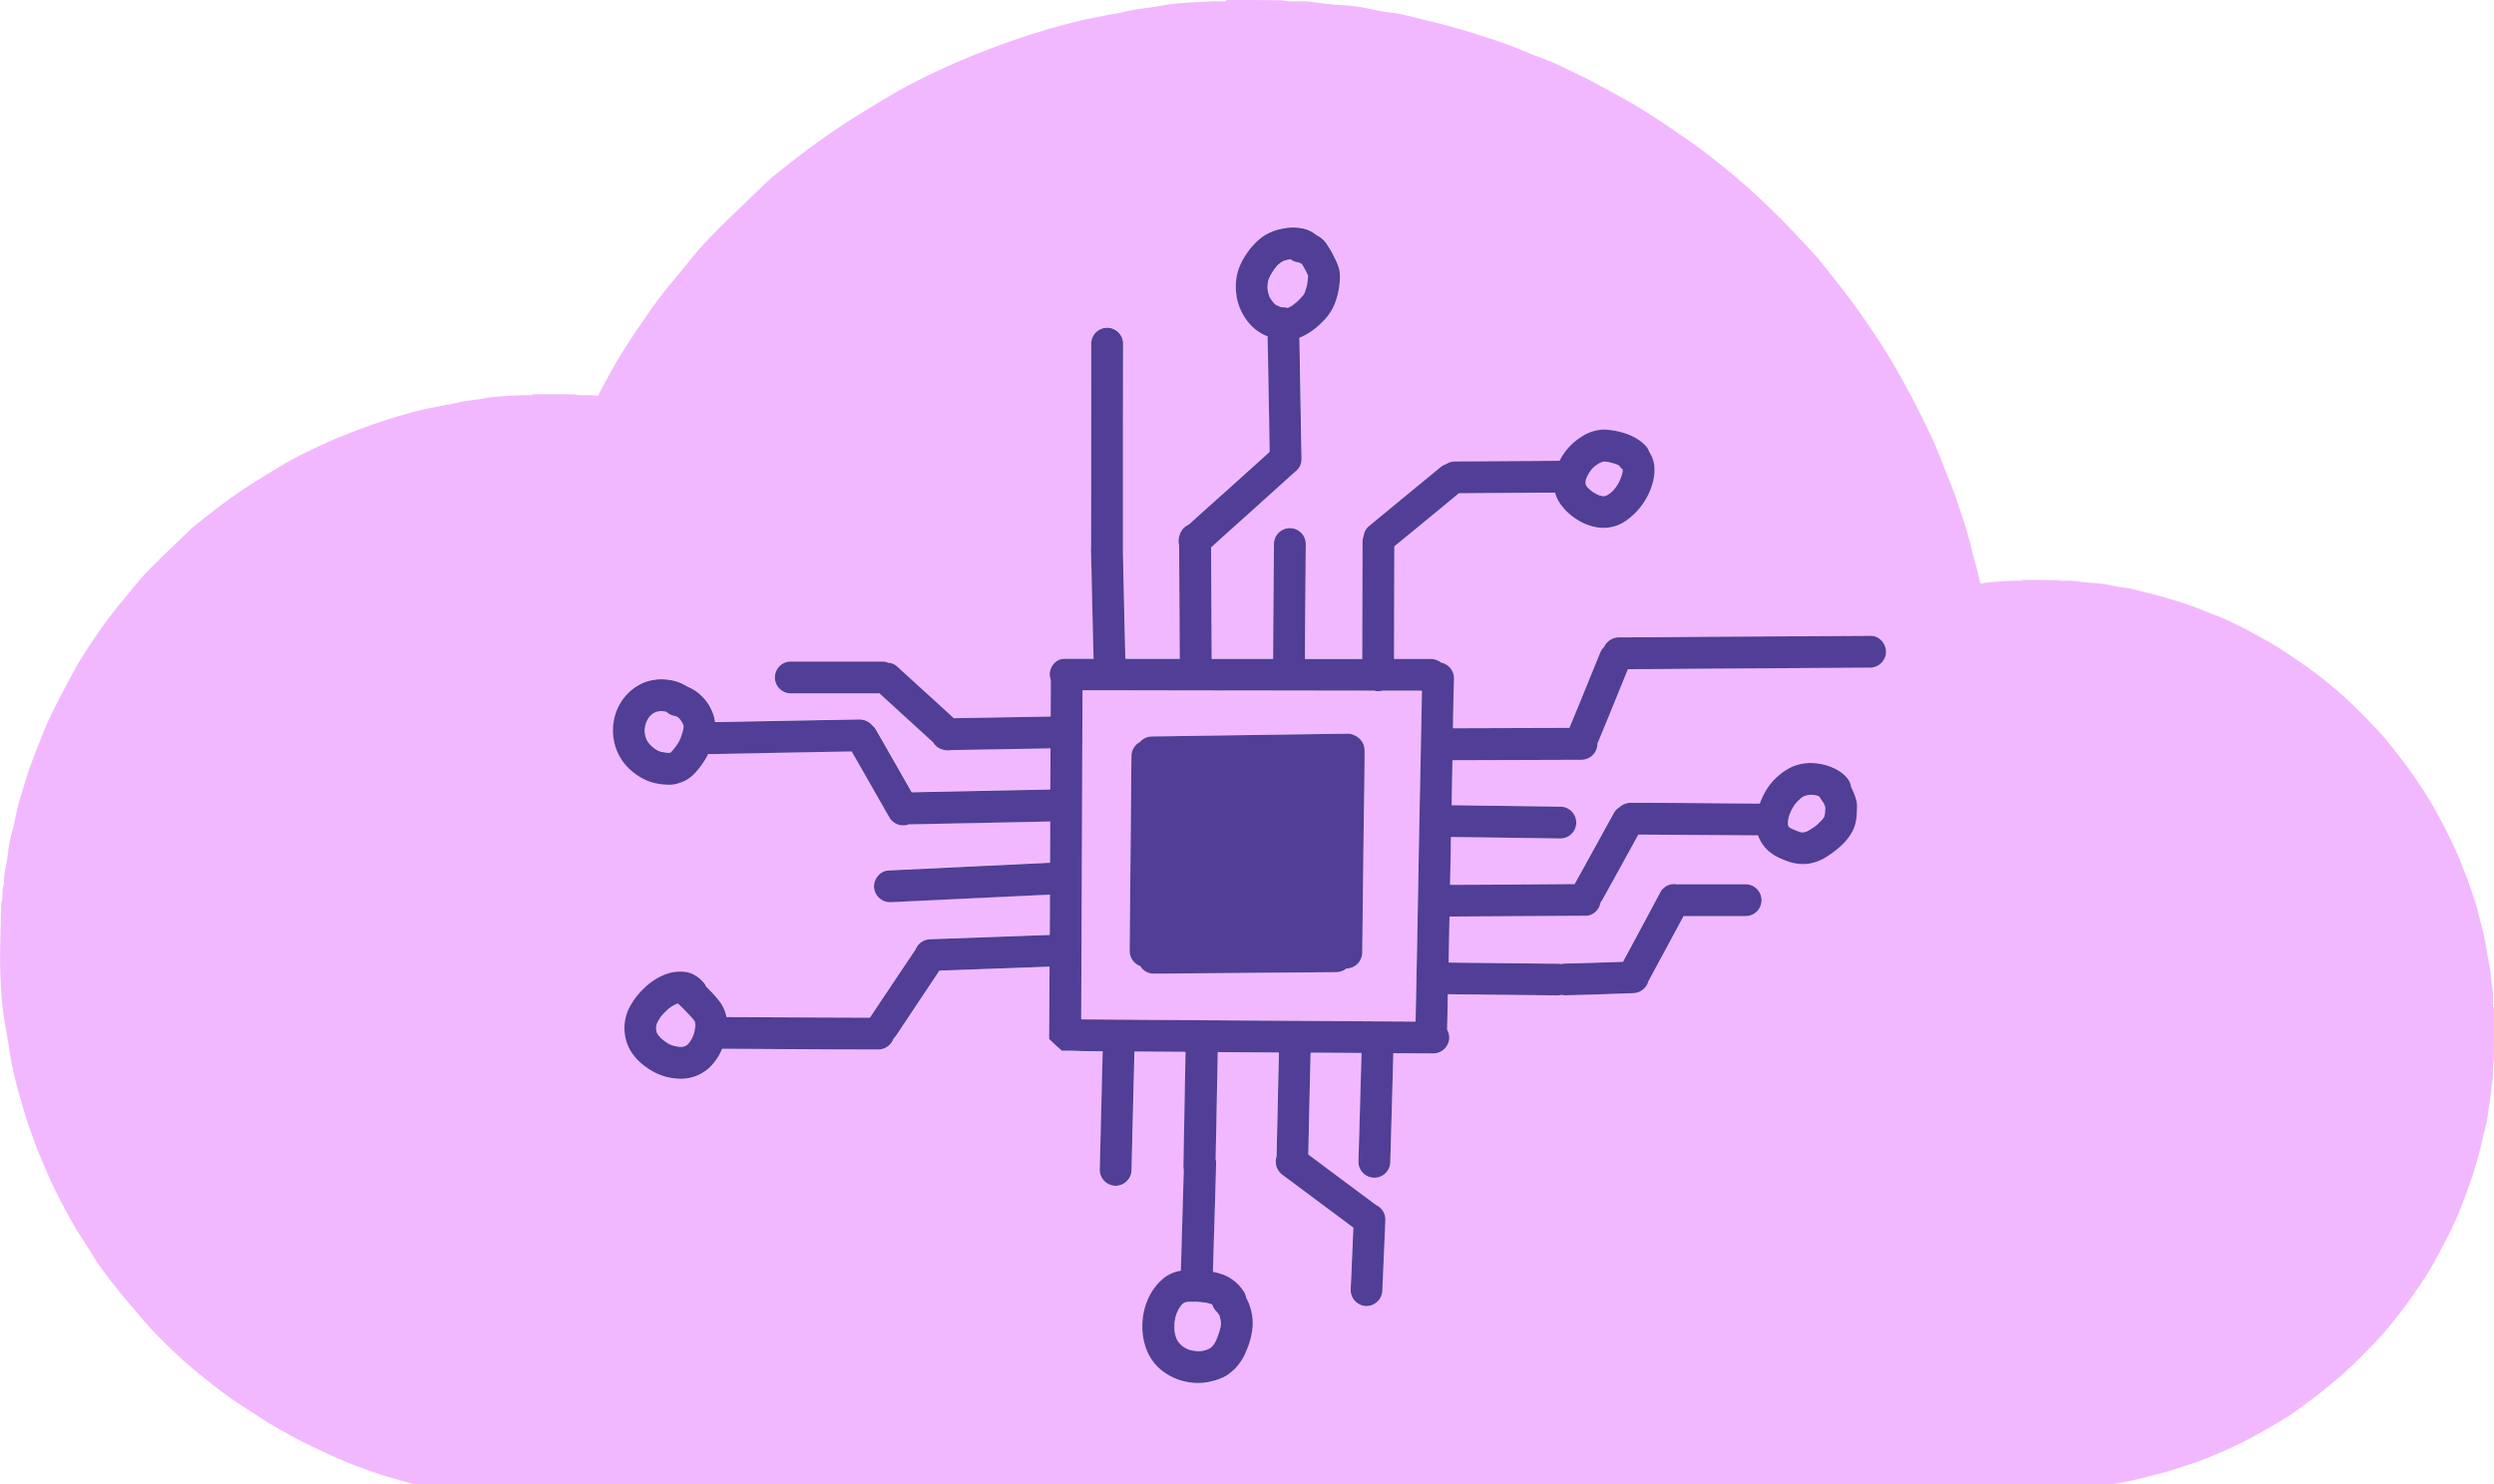 <svg xmlns="http://www.w3.org/2000/svg" viewBox="0 0 1175.41 699.68"><defs><style>.cls-1{fill:#f2b8ff;}.cls-2{fill:#513e96;}</style></defs><g id="Layer_2" data-name="Layer 2"><g id="Vector_layer" data-name="Vector layer"><path class="cls-1" d="M747.37,226.44c0-.13.06-.27.08-.4l.12-.34c0,.11-.08.2-.11.31l.09-.44-.12.52-.09.27a2.25,2.25,0,0,0,.08-.24C747.4,226.23,747.39,226.34,747.37,226.44Z"/><path class="cls-1" d="M598.26,139.6c0,.13.1.27.16.4.21.37.42.73.65,1.1.47.65,1,1.3,1.49,1.92.12.13.23.25.36.37l.38.29.6.35c.55.25,1.09.47,1.65.69.24.08.49.13.74.2s.37,0,.56,0a7.73,7.73,0,0,1,2,.29l.13,0,.95-.4c.48-.27.94-.54,1.41-.83.66-.51,1.29-1,1.92-1.56,1-.94,1.93-1.91,2.84-2.91.16-.2.31-.4.46-.61l.24-.39c.12-.27.23-.55.34-.83.38-1.14.71-2.3,1-3.47s.31-2,.4-3.09q0-.45,0-.9s0-.09,0-.15a1,1,0,0,1,0-.16c-.26-.58-.54-1.15-.81-1.72-.65-1.26-1.34-2.5-2.07-3.71a7.44,7.44,0,0,1-1.16-.59l-1.45-.32a6.21,6.21,0,0,1-2.67-1.28l-1,.15c-.59.13-1.17.27-1.75.44-.34.13-.69.27-1,.42s-.57.32-.86.5l-.63.5c-.48.45-.95.9-1.41,1.37s-.82,1-1.22,1.55c-.58.9-1.13,1.8-1.66,2.74-.33.67-.64,1.34-.91,2-.07.22-.14.45-.19.67q-.14.79-.21,1.59c0,.35,0,.7,0,1,.07.72.15,1.43.26,2.15S598,138.86,598.26,139.6Z"/><path class="cls-1" d="M747.38,228.42a3.73,3.73,0,0,0,.16.35c.08.16.18.31.27.47a6.12,6.12,0,0,0,.39.5q.42.45.87.87c.62.51,1.25,1,1.9,1.46s1.16.71,1.75,1l.91.38c.38.11.76.22,1.14.31s.5.08.74.1H756l.34,0,.53-.16.55-.23q.33-.18.66-.39c.46-.32.9-.66,1.33-1s.83-.8,1.23-1.22.67-.83,1-1.25c.53-.81,1-1.63,1.48-2.49s.8-1.82,1.15-2.76c.15-.5.28-1,.41-1.5,0-.24.07-.49.11-.73v-.5l0-.25-.08-.1c-.2-.2-.39-.4-.6-.6a7.31,7.31,0,0,1-1.06-1.32l-.06,0c-.51-.23-1-.44-1.54-.65-1.07-.33-2.13-.63-3.22-.89-.55-.09-1.08-.17-1.63-.23H756l-.23,0-.7.19c-.26.1-.51.2-.76.32-.67.35-1.31.73-2,1.14l-.76.58c-.47.44-.92.89-1.36,1.37s-.59.75-.87,1.13c-.45.72-.87,1.44-1.26,2.18-.16.34-.3.69-.43,1s-.19.67-.28,1-.08.43-.11.65v.54l0,.38C747.31,228.2,747.34,228.31,747.38,228.42Z"/><path class="cls-1" d="M1175,474.83a8.54,8.54,0,0,1,0-1.43,53.25,53.25,0,0,0-.79-10.62c-.31-1.6-.23-3.29-.45-4.91-.3-2-.77-4-1.14-6q-.45-2.48-.87-4.92c-.41-2.27-.75-4.54-1.24-6.8-.44-2-1.07-4-1.6-6-.69-2.64-1.26-5.3-2.07-7.88-1.12-3.65-2.36-7.29-3.64-10.88-1-2.76-2.17-5.47-3.2-8.21-1.71-4.51-3.76-8.87-5.9-13.19s-4.54-8.82-7-13.16c-3-5.39-6.4-10.52-9.91-15.58-1.64-2.37-3.33-4.73-5.1-7-2.51-3.3-5.11-6.55-7.73-9.78-1.14-1.38-2.36-2.7-3.6-4-2.9-3.07-5.75-6.2-8.77-9.14-3.62-3.53-7.29-7.07-11.15-10.32-5-4.22-10.11-8.3-15.51-12-4.63-3.18-9.24-6.33-14-9.22-3.9-2.31-7.9-4.42-11.88-6.6-3.11-1.68-6.32-3.1-9.47-4.67-3.57-1.76-7.43-3-11.1-4.55a145.1,145.1,0,0,0-14-4.93c-4.26-1.34-8.57-2.58-12.93-3.57-2.7-.63-5.38-1.43-8.1-2-1.89-.41-3.84-.53-5.75-.88s-4-.79-6-1.15c-1.2-.21-2.44-.33-3.65-.45-1.85-.16-3.7-.23-5.53-.43-2.19-.22-4.37-.58-6.58-.77a26.19,26.19,0,0,0-2.94,0c-.57,0-1.14,0-1.71,0a13.41,13.41,0,0,1-2.25-.3c-5.46-.1-10.8-.1-16.15-.1-.18.14-.34.38-.52.38-.58,0-1.16,0-1.73,0s-1.15,0-1.72,0c-2.66.12-5.32.22-8,.43a59.16,59.16,0,0,0-7.17.83c-.28.06-.57.1-.85.15-.18-.94-.37-1.89-.57-2.83-.73-3.31-1.76-6.56-2.62-9.84-1.13-4.31-2.05-8.65-3.38-12.86-1.82-6-3.85-11.9-5.93-17.77-1.63-4.5-3.55-8.91-5.24-13.38-2.79-7.36-6.13-14.49-9.61-21.55-3.58-7.29-7.43-14.38-11.4-21.47-4.94-8.78-10.44-17.17-16.17-25.42-2.69-3.88-5.44-7.72-8.32-11.47-4.11-5.4-8.36-10.7-12.63-16-1.85-2.26-3.84-4.41-5.87-6.53-4.73-5-9.38-10.11-14.31-14.92-5.9-5.76-11.9-11.53-18.2-16.83-8.19-6.89-16.5-13.56-25.32-19.59-7.55-5.2-15.08-10.34-22.93-15-6.37-3.77-12.9-7.22-19.39-10.76-5.07-2.75-10.31-5.08-15.44-7.63-5.84-2.88-12.13-4.84-18.13-7.42-7.43-3.18-15.12-5.63-22.84-8.06-7-2.18-14-4.2-21.11-5.83-4.4-1-8.78-2.32-13.22-3.24-3.08-.67-6.27-.87-9.38-1.43C648,4.71,644.76,4,641.48,3.38c-2-.33-4-.53-6-.73-3-.26-6-.36-9-.7-3.58-.36-7.13-1-10.74-1.25A45.19,45.19,0,0,0,611,.64c-.93,0-1.86,0-2.79,0a21,21,0,0,1-3.68-.5C595.58,0,586.86,0,578.15,0c-.3.23-.57.63-.87.63-.94,0-1.89,0-2.83,0s-1.87,0-2.8,0c-4.34.2-8.68.37-13,.7A97.46,97.46,0,0,0,547,2.72c-6,1.19-12.23,1.46-18.23,3.11-2.45.67-5.14.8-7.72,1.43-4.34,1-8.78,1.62-13.13,2.72-6.36,1.62-12.72,3.38-19,5.3-9.74,3-19.35,6.49-28.87,10.27a336.26,336.26,0,0,0-31.18,14.32C421,44,413.47,48.72,405.88,53.32c-4.68,2.86-9.29,5.9-13.82,9-3.82,2.58-7.56,5.3-11.24,8-5,3.78-9.91,7.63-14.78,11.5-1.79,1.4-3.52,2.89-5.14,4.44-9.21,9-18.66,17.73-27.54,27-6,6.27-11.1,13.29-16.73,19.86-6.17,7.22-11.47,15.07-16.81,22.9-4.24,6.23-8.28,12.66-11.93,19.25-2.07,3.75-4.09,7.53-6.09,11.33-.84-.1-1.69-.2-2.55-.27a35.56,35.56,0,0,0-3.58,0l-2.08,0a17.56,17.56,0,0,1-2.74-.37c-6.65-.13-13.15-.13-19.65-.13-.22.17-.42.47-.64.47-.71,0-1.41,0-2.11,0s-1.4,0-2.1,0c-3.24.15-6.47.27-9.68.51a75,75,0,0,0-8.73,1c-4.5.89-9.12,1.08-13.6,2.32-1.83.49-3.83.6-5.76,1.06-3.24.77-6.55,1.22-9.79,2-4.74,1.21-9.49,2.52-14.18,4-7.27,2.22-14.44,4.84-21.53,7.66a248.08,248.08,0,0,0-23.27,10.68c-5.85,3-11.44,6.6-17.1,10-3.49,2.13-6.92,4.4-10.31,6.73-2.84,1.93-5.63,4-8.38,6q-5.56,4.23-11,8.58a46.73,46.73,0,0,0-3.83,3.32c-6.88,6.67-13.92,13.22-20.54,20.14-4.45,4.67-8.29,9.91-12.49,14.8a197.06,197.06,0,0,0-12.53,17.09c-3.16,4.65-6.18,9.44-8.9,14.36-3.9,7.07-7.64,14.29-11.17,21.55-2.18,4.45-3.79,9.15-5.71,13.7a209.58,209.58,0,0,0-7.07,20.32A123.46,123.46,0,0,0,6.93,387c-.6,3.31-1.71,6.55-2.4,9.86-.5,2.38-.65,4.85-1,7.25-.45,2.76-1,5.51-1.46,8.28-.27,1.9,0,3.93-.57,5.7-.79,2.5.17,5.12-.91,7.54-.1.2,0,.48,0,.72-.17,6.46-.37,12.9-.49,19.33q-.12,5.56,0,11.13c.09,3.63.24,7.29.49,10.92.24,3.31.54,6.65,1,10,.55,4,1.29,7.87,1.95,11.8s1.22,8,2,12c.72,3.71,1.56,7.39,2.57,11,1.95,6.92,3.83,13.86,6.3,20.64,1.36,3.71,2.67,7.44,4.18,11.1,3.11,7.53,6.33,15.05,10.18,22.24,3.07,5.74,6.06,11.55,9.69,17,3,4.45,5.59,9.12,8.65,13.47s6.53,8.7,9.94,12.95c2.65,3.29,5.49,6.45,8.18,9.71a191.93,191.93,0,0,0,14.88,15.82c3.49,3.37,7,6.68,10.78,9.77,5.37,4.45,10.78,8.82,16.42,12.92,5,3.64,10.33,6.83,15.49,10.26s10.81,6.46,16.34,9.5c5.37,2.91,11,5.36,16.47,8,4.27,2,8.65,3.81,13.07,5.44,5.22,1.95,10.46,3.86,15.84,5.36,3.55,1,7.07,2.06,10.63,3H995.4c1.57-.24,3.12-.49,4.66-.77,1.89-.33,3.74-.78,5.61-1.2,4.67-1.12,9.32-2.26,14-3.51,5-1.35,9.8-3.13,14.72-4.66,2.8-.87,5.48-2.13,8.22-3.2a187.77,187.77,0,0,0,20.51-9.77q5.25-2.84,10.36-5.89c2.51-1.48,5-3,7.41-4.67,3.21-2.24,6.33-4.61,9.5-7,3.8-2.78,7.35-5.84,11-8.85,6.54-5.42,12.35-11.57,18.26-17.6,3.3-3.37,6.25-7.09,9.21-10.79,4.84-6,9.26-12.32,13.49-18.78,2-2.94,3.77-6,5.46-9.1,2.58-4.75,5.12-9.52,7.45-14.38,2.07-4.28,4-8.63,5.63-13.09,1.36-3.7,2.82-7.37,4-11.13a151.19,151.19,0,0,0,4.47-15.62c.81-4,2-7.86,2.78-11.81.59-2.85.75-5.77,1.28-8.64.6-3.32.79-6.72,1.28-10,.38-2.68.14-5.32.32-8a3,3,0,0,1,.3-1c.11-8.43.11-16.76.11-25.08C1175.26,475.05,1175,475,1175,474.83ZM501.84,310.42l13.64,0c-.43-16.56-.78-33.11-1.16-49.67v-.3c0-.67,0-1.33-.05-2a8.5,8.5,0,0,1,.05-1q0-37,.07-74,0-10.73,0-21.44a7.5,7.5,0,1,1,15-.3q-.06,30.92-.06,61.84,0,18.41,0,36.81v.09c.37,16.67.72,33.36,1.15,50l25.61,0q-.14-26.79-.29-53.55a7.7,7.7,0,0,1,.14-4.46,7.6,7.6,0,0,1,4.43-5.3c7.26-6.66,14.65-13.17,22-19.77l16.08-14.5c-.25-18.16-.6-36.32-.95-54.48l-.08,0a21.47,21.47,0,0,1-8.88-6.46,26,26,0,0,1-6-16.26,25,25,0,0,1,2-10.76,30.67,30.67,0,0,1,2.6-4.78,32.62,32.62,0,0,1,7.77-8.54,23.33,23.33,0,0,1,9.29-3.88,22.88,22.88,0,0,1,10.57,0,15,15,0,0,1,5.92,3.08l.82.4a12.29,12.29,0,0,1,4.2,4.22c.57.87,1.11,1.75,1.64,2.64.83,1.4,1.52,2.88,2.24,4.33a28.26,28.26,0,0,1,1.48,3.7,17.48,17.48,0,0,1,.42,6.64,36.28,36.28,0,0,1-2.38,10.47,25.58,25.58,0,0,1-6.48,9.07,31.3,31.3,0,0,1-10.14,6.82q.49,27,.94,54c0,1.06,0,2.12.06,3.17a7.35,7.35,0,0,1-3.05,6h0L592.8,238.16c-7.33,6.62-14.74,13.15-22,19.82q.15,26.26.28,52.54h10.07l18.9,0c.05-18.09.27-36.18.39-54.27a7.5,7.5,0,0,1,15,.22c-.12,18-.34,36.05-.39,54.07l27,0q.06-27.53.15-55.05a9,9,0,0,1,.57-3.16A7,7,0,0,1,645.2,248q16.89-13.82,33.71-27.71a8,8,0,0,1,2.56-1.41,8.07,8.07,0,0,1,4.5-1.26q24.48-.19,49-.32a27.59,27.59,0,0,1,1.59-2.78,28,28,0,0,1,8.92-8.67,20,20,0,0,1,10.5-3.28,34.44,34.44,0,0,1,8.19,1.28c4.33,1.12,8.8,3.36,11.75,6.78a6.55,6.55,0,0,1,1.29,2.39,15.76,15.76,0,0,1,2,4.38,15.49,15.49,0,0,1,.52,4.5,21.77,21.77,0,0,1-.69,5.2,32.09,32.09,0,0,1-13.88,19.22,18.39,18.39,0,0,1-9.45,2.6c-.33,0-.65,0-1,0a23.79,23.79,0,0,1-10.9-3.55,27.64,27.64,0,0,1-8.33-7.52,17.4,17.4,0,0,1-2.63-5.53q-22.67.13-45.32.3-15.19,12.49-30.41,25-.1,26.55-.15,53.09h6.36l10.62,0a7.88,7.88,0,0,1,5.15,1.7,7.64,7.64,0,0,1,6.13,7.77c-.24,7.73-.37,15.46-.49,23.2l54.87-.17c5-11.8,9.7-23.7,14.56-35.55A7.35,7.35,0,0,1,756,305a7.5,7.5,0,0,1,1.83-2.59,7.75,7.75,0,0,1,5.39-2c12.79,0,25.57-.15,38.35-.24l40.5-.24,39.62-.24c4.09,0,7.33,3.9,7.15,7.83a7.47,7.47,0,0,1-2.44,5.19,7.73,7.73,0,0,1-5.39,2l-68.29.42c-15.17.09-30.34.26-45.51.29-4.78,11.72-9.49,23.47-14.4,35.15,0,.11,0,.23,0,.35a7.48,7.48,0,0,1-2.4,5.22,7.72,7.72,0,0,1-5.38,2l-60.51.19q-.21,10.6-.41,21.21,25.71.31,51.41.69a7.5,7.5,0,0,1-.33,15h-.1q-25.64-.36-51.27-.69c0,1.51-.05,3-.08,4.54q-.18,9-.35,18c19.57,0,39.15-.23,58.72-.36l0-.05c6.23-11.16,12.35-22.38,18.54-33.57a6.87,6.87,0,0,1,2.48-2.54,8,8,0,0,1,5.48-2.16c20.25,0,40.5.26,60.74.39.41-1.14.88-2.24,1.38-3.31a29.11,29.11,0,0,1,13.71-14,21.81,21.81,0,0,1,8.42-1.82,25.9,25.9,0,0,1,8.56,1.3c3.64,1.21,7.28,3.21,9.56,6.38a8,8,0,0,1,1.47,3.84,13.08,13.08,0,0,1,1.15,2.38,25.89,25.89,0,0,1,1.49,4.67,16.82,16.82,0,0,1,.08,2.84c-.05,1.68-.13,3.36-.33,5-1,8-7.73,13.79-14.15,17.9a21.62,21.62,0,0,1-7.88,3.08,18.65,18.65,0,0,1-3.14.26,21.34,21.34,0,0,1-7.15-1.3,40.6,40.6,0,0,1-5-2.13,18.21,18.21,0,0,1-8-7.79,17.68,17.68,0,0,1-1-2.32l-56.39-.37c-5.69,10.31-11.34,20.65-17.08,30.94a8.09,8.09,0,0,1-.7,1c-.58,3.29-3.37,6.28-6.87,6.31l-62.85.38H683.1l-.42,21.69c17.35.23,34.69.38,52,.56a5.78,5.78,0,0,1,1.19.14,7.45,7.45,0,0,1,1.64-.22c9.12-.19,18.23-.52,27.35-.82q8.88-16.44,17.74-32.91a7.44,7.44,0,0,1,7.73-3.58h.13l32.24,0a7.5,7.5,0,0,1,.06,15l-29.28,0q-8.29,15.38-16.59,30.75a7.62,7.62,0,0,1-7.12,5.58c-10.68.33-21.35.76-32,1h-.14a7.45,7.45,0,0,1-1.65-.2,9.5,9.5,0,0,1-2.22.24h-.12c-17.08-.18-34.17-.33-51.26-.55-.06,3.42-.13,6.85-.2,10.27,0,2.14-.07,4.29-.12,6.43v.09a7.4,7.4,0,0,1,1,3.9,7.59,7.59,0,0,1-7.7,7.23h-.05l-18.61-.12q-.71,25.6-1.45,51.22a7.5,7.5,0,0,1-15,0q.76-25.66,1.45-51.31-12-.07-24-.15-.54,24-1.08,48,15.95,11.91,31.9,23.79a7.59,7.59,0,0,1,4.43,7.17q-.7,16.68-1.43,33.36a7.58,7.58,0,0,1-7.5,7.15h-.34a7.58,7.58,0,0,1-7.14-7.84q.62-14.57,1.25-29.13l-33.45-24.93a7.68,7.68,0,0,1-2.74-8.64q.51-24.51,1.1-49L573.85,496q-.48,25.25-1,50.47a7.21,7.21,0,0,1,.23,1.92c-.43,17.06-1,34.12-1.49,51.17a34.24,34.24,0,0,1,5,1.41,19.67,19.67,0,0,1,8.76,6.79c.12.16.24.33.35.5l.08.1a7.42,7.42,0,0,1,1.46,3.47,15.05,15.05,0,0,1,1,2,25.76,25.76,0,0,1,2.08,11.26,36.38,36.38,0,0,1-3,11.76,25.34,25.34,0,0,1-5.14,8.17A26.69,26.69,0,0,1,578,648.5a22.18,22.18,0,0,1-6.22,2.58,24.56,24.56,0,0,1-6.92,1,28,28,0,0,1-6.49-.77,27.05,27.05,0,0,1-11-5.39c-6.35-5.18-9.06-13.23-8.88-21.23.19-8.34,3.58-16.84,10.16-22.14a17.11,17.11,0,0,1,8-3.41q.68-23.82,1.38-47.66a8.3,8.3,0,0,1-.18-1.81q.52-26.85,1-53.71l-24.07-.16q-.74,27.75-1.37,55.51l0,.67a7.55,7.55,0,0,1-7.51,7.11h-.36a7.59,7.59,0,0,1-7.11-7.87q.68-27.76,1.37-55.52l-8.08-.07-2.67-.09c-1.91-.06-3.83-.1-5.74-.13l-2.8,0h0c-.33-.32-.66-.63-1-.94-1.05-.95-2.12-1.88-3.14-2.86l-1.76-1.69V489a6.33,6.33,0,0,1-.05-1.15c0-.24,0-.47.06-.7q.06-15.71.13-31.42l-10.24.39-19.79.71-21.84.77-20.24,30.38a10.14,10.14,0,0,1-1.38,1.66,7.69,7.69,0,0,1-7.32,5.16c-23,0-46-.21-69-.31l-4.49,0c-.05.12-.09.24-.14.35a25.13,25.13,0,0,1-6.53,9.12,19.68,19.68,0,0,1-8.66,4.22,18.46,18.46,0,0,1-4.05.43,30.82,30.82,0,0,1-7.25-1,27.51,27.51,0,0,1-9.27-4.57,26,26,0,0,1-7.15-7.43,21.25,21.25,0,0,1-.58-20.73,34.13,34.13,0,0,1,6.81-8.94,30.1,30.1,0,0,1,8.52-5.92,23.79,23.79,0,0,1,5-1.63,20.69,20.69,0,0,1,5.72-.22,11.9,11.9,0,0,1,4.48,1.44A16.23,16.23,0,0,1,331,462.4l-.07-.06a7.86,7.86,0,0,1,1.9,2.68c.53.53,1.06,1.07,1.58,1.61a45.27,45.27,0,0,1,5.4,6.26,17.55,17.55,0,0,1,2.64,6.54q29.57.12,59.11.27l8.51,0q10.74-16.1,21.47-32.21a7.61,7.61,0,0,1,6.79-4.82l25.46-.91,20-.72,11-.4q0-8.51.07-17c0-.68,0-1.36,0-2q-33.74,1.59-67.46,3.21l-7.29.35h-.39a7.58,7.58,0,0,1-7.73-6.83c-.34-3.95,2.73-7.93,6.82-8.13l67.4-3.21,8.71-.42q0-9.72.08-19.45-32.68.66-65.38,1.33l-1.22,0a7.54,7.54,0,0,1-2.65.49,7.46,7.46,0,0,1-6.5-3.67q-8.86-15.6-17.8-31.15c-21.54.31-43.07.8-64.61,1.21l-1.8,0h-.16c-.33,0-.65,0-1-.06a30.44,30.44,0,0,1-2.13,3.76,41.08,41.08,0,0,1-3.7,4.82,17.91,17.91,0,0,1-4.29,3.62,19.94,19.94,0,0,1-6,2.15,12,12,0,0,1-2.24.19,33.66,33.66,0,0,1-3.37-.22,25.24,25.24,0,0,1-6-1.33,27.21,27.21,0,0,1-9.32-5.83,24.3,24.3,0,0,1-6.2-9.19,25.72,25.72,0,0,1-1.37-12.77,24.45,24.45,0,0,1,4.48-11.07,23.64,23.64,0,0,1,9.63-7.68,22.57,22.57,0,0,1,11.78-1.4,21.25,21.25,0,0,1,8.62,3l.21.14a21.39,21.39,0,0,1,11,10.16,18.81,18.81,0,0,1,2.14,6.64q30.46-.54,60.93-1.12l7-.12a7.9,7.9,0,0,1,6.18,2.79,7,7,0,0,1,1.63,1.91q8.48,14.82,16.94,29.64,32.66-.64,65.31-1.33,0-9.69.08-19.37-23.5.39-47,.81a8.18,8.18,0,0,1-1.31.12h-.13a6.61,6.61,0,0,1-1.1-.12A7.43,7.43,0,0,1,439.8,350q-12.69-11.55-25.34-23.13h-42a7.5,7.5,0,0,1,.45-15h43a6.86,6.86,0,0,1,2.71.58,6.59,6.59,0,0,1,4.09,1.67c8.92,8.16,17.92,16.26,26.81,24.46l45.63-.78c0-5.74,0-11.49.07-17.22a7.44,7.44,0,0,1-.49-2.28C494.54,314.38,497.75,310.42,501.84,310.42Z"/><path class="cls-1" d="M668.52,410.74c.46-26.95,1-53.89,1.56-80.83l.06-4.27-18.75,0a7.28,7.28,0,0,1-1.54.25h-.32a7.41,7.41,0,0,1-1.88-.26l-46.47-.07q-40.44-.06-80.87-.12H510.19q-.17,38.83-.31,77.68t-.32,77.49c10.73,0,21.46.17,32.19.23l39.54.26,80.52.51,5.34,0Q667.86,446.18,668.52,410.74Zm-25.81-18.52q-.23,20.34-.47,40.66-.09,8.12-.19,16.24a7.58,7.58,0,0,1-7.46,7.47,8,8,0,0,1-4.88,1.72l-70.09.58c-5.35.05-10.7.13-16,.13a7.37,7.37,0,0,1-6.19-3.58,7.6,7.6,0,0,1-5-7.16q.36-38.59.71-77.18.07-7.39.14-14.77a7.54,7.54,0,0,1,4-6.54,7.63,7.63,0,0,1,5.62-2.6q39.95-.58,79.9-1.14l12.28-.17a7.21,7.21,0,0,1,3.75,1,7.59,7.59,0,0,1,4.36,6.83C643.16,366.54,642.86,379.39,642.71,392.22Z"/><path class="cls-1" d="M570.47,614.7c-.62-.19-1.24-.35-1.86-.5-1.32-.2-2.63-.34-4-.45-1,0-1.92-.06-2.88-.06l-1.48,0c-.4,0-.8.1-1.2.17l-.45.12-.44.18-.36.21c-.15.1-.29.22-.43.33l-.47.47c-.24.29-.47.58-.69.89-.38.6-.73,1.2-1.07,1.82s-.52,1.22-.76,1.85-.39,1.42-.56,2.14-.24,1.62-.32,2.45,0,1.68,0,2.53c.07.65.16,1.29.28,1.94s.31,1.2.5,1.79l.39.93c.19.34.38.67.58,1l.47.6c.37.4.75.78,1.15,1.16.27.22.55.43.83.64.45.29.9.55,1.36.81s.95.41,1.44.6.82.24,1.23.34c.83.14,1.65.25,2.49.33.46,0,.91,0,1.36,0s1-.11,1.44-.2,1-.24,1.46-.39,1-.39,1.49-.61l.37-.22.52-.42c.17-.15.33-.32.49-.48.32-.39.63-.78.93-1.19s.5-.86.74-1.31c.46-1,.86-2.06,1.24-3.11.38-1.2.7-2.39,1-3.6,0-.34.1-.67.14-1s0-.53,0-.79c0-.54-.12-1.08-.2-1.62s-.29-1.17-.47-1.76c-.05-.13-.11-.25-.16-.39s-.07-.11-.11-.17c-.36-.49-.73-1-1.13-1.45l-.24-.26a8.15,8.15,0,0,1-1.75-3Q570.91,614.87,570.47,614.7Z"/><path class="cls-1" d="M327.61,481.83l-.17-.38c-.05-.1-.11-.19-.17-.29-.25-.36-.52-.71-.8-1.06-2.2-2.39-4.46-4.76-6.84-7l-.49.13-.95.4c-.55.3-1.1.62-1.63.95-.7.49-1.37,1-2,1.56s-1.36,1.3-2,2c-.5.61-1,1.24-1.47,1.87s-.72,1.2-1.06,1.82c-.12.28-.24.56-.35.84s-.18.62-.26.94-.06.52-.1.79,0,.5,0,.75.07.51.11.77.12.48.19.71.17.41.26.6l.33.55c.15.21.31.42.47.62.53.57,1.08,1.11,1.65,1.63s1.17.92,1.77,1.36,1.05.65,1.59.94l1,.4c.58.18,1.16.35,1.75.49.77.14,1.52.25,2.29.33h.59l.66-.08c.23-.06.46-.12.69-.2a7,7,0,0,0,.75-.32l.29-.17a3.15,3.15,0,0,0,.29-.22l.57-.58c.22-.27.44-.55.65-.83.39-.61.76-1.22,1.11-1.86s.48-1.09.69-1.66.29-1,.4-1.45c.18-1,.32-1.93.42-2.91,0-.25,0-.49,0-.73s0-.21,0-.32S327.64,482,327.61,481.83Z"/><path class="cls-1" d="M322,341.49c-.06-.14-.12-.28-.19-.42-.22-.42-.47-.83-.72-1.23l-.75-1c-.27-.28-.55-.55-.83-.82l-.09-.07-.2-.12c-.22-.09-.45-.19-.68-.27-.38-.11-.76-.2-1.15-.29a6.36,6.36,0,0,1-3.19-1.75l-.61-.16c-.52-.08-1.05-.16-1.57-.21h-.71c-.34,0-.69.08-1,.13l1-.2a15.68,15.68,0,0,0-1.94.47l-.77.32-.74.43c-.25.18-.5.37-.73.57s-.47.46-.7.7-.38.47-.56.71c-.29.46-.56.93-.82,1.4s-.3.69-.43,1-.27.88-.38,1.33c-.11.64-.2,1.27-.26,1.92,0,.35,0,.69,0,1.05a10.37,10.37,0,0,0,.15,1.1c.14.6.3,1.2.49,1.79.13.33.27.66.42,1s.27.5.42.74c.31.42.62.83,1,1.24s.83.83,1.27,1.23.87.71,1.32,1,.79.47,1.19.69a14.27,14.27,0,0,0,1.79.67l-.93-.32c.4.13.81.23,1.22.33q1.26.21,2.52.33h.74l.15,0,.17-.05.13-.05.11-.07a2.34,2.34,0,0,0,.31-.24c.24-.22.46-.44.68-.68.83-1,1.58-2,2.32-3.08l.72-1.21q.5-1,.93-2.13.54-1.65,1-3.33c.07-.44.14-.88.2-1.33,0-.18,0-.35,0-.53a.13.13,0,0,1,0-.06C322.12,341.9,322.06,341.69,322,341.49Z"/><path class="cls-1" d="M842.74,389.18l.06.16.06.1.21.28.17.17.34.26c.29.18.58.35.87.5,1.07.5,2.16.93,3.27,1.34.45.14.91.26,1.37.37l.26,0h.39l.56-.08c.32-.08.63-.16,1-.26l.42-.17c.93-.5,1.83-1.05,2.72-1.64.72-.52,1.43-1.06,2.12-1.63s1.47-1.41,2.17-2.16c.35-.43.69-.85,1-1.28a.36.36,0,0,1,0-.09c.07-.27.15-.54.22-.82.07-.48.13-.95.18-1.43,0-.78.08-1.57.09-2.35-.21-.58-.43-1.16-.67-1.73-.77-1.08-1.48-2.2-2.22-3.31l-.4-.16c-.47-.14-.92-.28-1.39-.39s-1-.16-1.55-.21h-.74c-.46.05-.92.11-1.38.19s-.91.23-1.36.37l-.51.21-.58.35c-.3.22-.59.44-.87.67-.64.6-1.26,1.22-1.87,1.85-.41.5-.8,1-1.18,1.52s-.73,1.21-1.07,1.83c-.39.82-.76,1.64-1.09,2.49-.18.58-.33,1.16-.48,1.74s-.19,1.28-.25,1.92c0,.26,0,.51,0,.76s0,.23,0,.35A2.41,2.41,0,0,1,842.74,389.18Z"/><path class="cls-2" d="M494.74,318.3a7.44,7.44,0,0,0,.49,2.28c0,5.73-.05,11.48-.07,17.22l-45.63.78c-8.89-8.2-17.89-16.3-26.81-24.46a6.59,6.59,0,0,0-4.09-1.67,6.86,6.86,0,0,0-2.71-.58h-43a7.5,7.5,0,0,0-.45,15h42Q427.12,338.44,439.8,350a7.43,7.43,0,0,0,5.75,3.62,6.61,6.61,0,0,0,1.1.12h.13a8.18,8.18,0,0,0,1.31-.12q23.51-.42,47-.81,0,9.68-.08,19.37-32.65.66-65.31,1.33-8.44-14.83-16.94-29.64a7,7,0,0,0-1.63-1.91,7.9,7.9,0,0,0-6.18-2.79l-7,.12q-30.47.57-60.93,1.12a18.81,18.81,0,0,0-2.14-6.64,21.39,21.39,0,0,0-11-10.16l-.21-.14a21.25,21.25,0,0,0-8.62-3,22.57,22.57,0,0,0-11.78,1.4,23.64,23.64,0,0,0-9.63,7.68,24.45,24.45,0,0,0-4.48,11.07,25.72,25.72,0,0,0,1.37,12.77,24.3,24.3,0,0,0,6.2,9.19,27.21,27.21,0,0,0,9.32,5.83,25.24,25.24,0,0,0,6,1.33,33.66,33.66,0,0,0,3.37.22,12,12,0,0,0,2.24-.19,19.94,19.94,0,0,0,6-2.15,17.91,17.91,0,0,0,4.29-3.62,41.08,41.08,0,0,0,3.7-4.82,30.44,30.44,0,0,0,2.13-3.76c.31,0,.63.06,1,.06H335l1.8,0c21.54-.41,43.07-.9,64.61-1.21q8.91,15.57,17.8,31.15a7.46,7.46,0,0,0,6.5,3.67,7.54,7.54,0,0,0,2.65-.49l1.22,0q32.69-.64,65.38-1.33,0,9.74-.08,19.45l-8.71.42-67.4,3.21c-4.09.2-7.16,4.18-6.82,8.13a7.58,7.58,0,0,0,7.73,6.83h.39l7.29-.35q33.72-1.61,67.46-3.21c0,.67,0,1.35,0,2q0,8.5-.07,17l-11,.4-20,.72-25.46.91a7.61,7.61,0,0,0-6.79,4.82Q420.75,463.64,410,479.74l-8.51,0q-29.55-.1-59.11-.27a17.55,17.55,0,0,0-2.64-6.54,45.27,45.27,0,0,0-5.4-6.26c-.52-.54-1.05-1.08-1.58-1.61a7.86,7.86,0,0,0-1.9-2.68l.07.06a16.23,16.23,0,0,0-3.69-2.86,11.9,11.9,0,0,0-4.48-1.44,20.69,20.69,0,0,0-5.72.22,23.79,23.79,0,0,0-5,1.63,30.1,30.1,0,0,0-8.52,5.92,34.13,34.13,0,0,0-6.81,8.94,21.25,21.25,0,0,0,.58,20.73,26,26,0,0,0,7.15,7.43,27.51,27.51,0,0,0,9.27,4.57,30.82,30.82,0,0,0,7.25,1,18.46,18.46,0,0,0,4.05-.43,19.68,19.68,0,0,0,8.66-4.22,25.13,25.13,0,0,0,6.53-9.12c.05-.11.09-.23.14-.35l4.49,0c23,.1,46,.31,69,.31a7.69,7.69,0,0,0,7.32-5.16,10.14,10.14,0,0,0,1.38-1.66l20.24-30.38,21.84-.77,19.79-.71,10.24-.39q-.06,15.72-.13,31.42c0,.23-.05.46-.06.7a6.33,6.33,0,0,0,.05,1.15v.88l1.76,1.69c1,1,2.09,1.91,3.14,2.86.35.31.68.62,1,.94h0l2.8,0c1.91,0,3.83.07,5.74.13l2.67.09,8.08.07q-.67,27.76-1.37,55.52a7.59,7.59,0,0,0,7.11,7.87h.36a7.55,7.55,0,0,0,7.51-7.11l0-.67q.68-27.75,1.37-55.51l24.07.16q-.5,26.85-1,53.71a8.3,8.3,0,0,0,.18,1.81q-.69,23.84-1.38,47.66a17.11,17.11,0,0,0-8,3.41c-6.58,5.3-10,13.8-10.16,22.14-.18,8,2.53,16.05,8.88,21.23a27.05,27.05,0,0,0,11,5.39,28,28,0,0,0,6.49.77,24.56,24.56,0,0,0,6.92-1A22.18,22.18,0,0,0,578,648.5a26.69,26.69,0,0,0,4.25-3.48,25.34,25.34,0,0,0,5.14-8.17,36.38,36.38,0,0,0,3-11.76,25.76,25.76,0,0,0-2.08-11.26,15.05,15.05,0,0,0-1-2,7.42,7.42,0,0,0-1.46-3.47l-.08-.1c-.11-.17-.23-.34-.35-.5a19.67,19.67,0,0,0-8.76-6.79,34.24,34.24,0,0,0-5-1.41c.46-17.05,1.06-34.11,1.49-51.17a7.21,7.21,0,0,0-.23-1.92q.5-25.23,1-50.47l28.82.19q-.55,24.52-1.1,49a7.68,7.68,0,0,0,2.74,8.64l33.45,24.93q-.63,14.57-1.25,29.13a7.58,7.58,0,0,0,7.14,7.84H644a7.58,7.58,0,0,0,7.5-7.15q.71-16.68,1.43-33.36a7.59,7.59,0,0,0-4.43-7.17q-16-11.9-31.9-23.79.51-24,1.08-48,12,.06,24,.15-.71,25.65-1.45,51.31a7.5,7.5,0,0,0,15,0q.76-25.62,1.45-51.22l18.61.12h.05a7.59,7.59,0,0,0,7.7-7.23,7.4,7.4,0,0,0-1-3.9v-.09c0-2.14.09-4.29.12-6.43.07-3.42.14-6.85.2-10.27,17.09.22,34.18.37,51.26.55h.12a9.5,9.5,0,0,0,2.22-.24,7.45,7.45,0,0,0,1.65.2h.14c10.68-.22,21.35-.65,32-1a7.62,7.62,0,0,0,7.12-5.58q8.31-15.36,16.59-30.75l29.28,0a7.5,7.5,0,0,0-.06-15l-32.24,0h-.13a7.44,7.44,0,0,0-7.73,3.58Q773.78,437,764.9,453.43c-9.12.3-18.23.63-27.35.82a7.45,7.45,0,0,0-1.64.22,5.78,5.78,0,0,0-1.19-.14c-17.35-.18-34.69-.33-52-.56l.42-21.69h1.51l62.85-.38c3.5,0,6.29-3,6.87-6.31a8.09,8.09,0,0,0,.7-1c5.74-10.29,11.39-20.63,17.08-30.94l56.39.37a17.68,17.68,0,0,0,1,2.32,18.21,18.21,0,0,0,8,7.79,40.6,40.6,0,0,0,5,2.13,21.34,21.34,0,0,0,7.15,1.3,18.65,18.65,0,0,0,3.14-.26,21.62,21.62,0,0,0,7.88-3.08c6.42-4.11,13.15-9.86,14.15-17.9.2-1.66.28-3.34.33-5a16.82,16.82,0,0,0-.08-2.84,25.89,25.89,0,0,0-1.49-4.67,13.08,13.08,0,0,0-1.15-2.38,8,8,0,0,0-1.47-3.84c-2.28-3.17-5.92-5.17-9.56-6.38a25.9,25.9,0,0,0-8.56-1.3,21.81,21.81,0,0,0-8.42,1.82,29.11,29.11,0,0,0-13.71,14c-.5,1.07-1,2.17-1.38,3.31-20.24-.13-40.49-.39-60.74-.39a8,8,0,0,0-5.48,2.16,6.87,6.87,0,0,0-2.48,2.54c-6.19,11.19-12.31,22.41-18.54,33.57l0,.05c-19.57.13-39.15.34-58.72.36q.18-9,.35-18c0-1.52.06-3,.08-4.54q25.63.3,51.27.69h.1a7.5,7.5,0,0,0,.33-15q-25.71-.35-51.41-.69.21-10.6.41-21.21l60.51-.19a7.72,7.72,0,0,0,5.38-2,7.48,7.48,0,0,0,2.4-5.22c0-.12,0-.24,0-.35,4.91-11.68,9.62-23.43,14.4-35.15,15.17,0,30.34-.2,45.51-.29l68.29-.42a7.73,7.73,0,0,0,5.39-2,7.47,7.47,0,0,0,2.44-5.19c.18-3.93-3.06-7.86-7.15-7.83l-39.62.24-40.5.24c-12.78.09-25.56.24-38.35.24a7.75,7.75,0,0,0-5.39,2A7.5,7.5,0,0,0,756,305a7.35,7.35,0,0,0-1.8,2.6c-4.86,11.85-9.61,23.75-14.56,35.55l-54.87.17c.12-7.74.25-15.47.49-23.2a7.64,7.64,0,0,0-6.13-7.77,7.88,7.88,0,0,0-5.15-1.7l-10.62,0H657q.06-26.53.15-53.09,15.24-12.45,30.41-25,22.66-.18,45.32-.3a17.4,17.4,0,0,0,2.63,5.53,27.64,27.64,0,0,0,8.33,7.52,23.79,23.79,0,0,0,10.9,3.55c.33,0,.65,0,1,0a18.39,18.39,0,0,0,9.45-2.6,32.09,32.09,0,0,0,13.88-19.22,21.77,21.77,0,0,0,.69-5.2,15.49,15.49,0,0,0-.52-4.5,15.76,15.76,0,0,0-2-4.38,6.55,6.55,0,0,0-1.29-2.39c-2.95-3.42-7.42-5.66-11.75-6.78a34.44,34.44,0,0,0-8.19-1.28,20,20,0,0,0-10.5,3.28,28,28,0,0,0-8.92,8.67,27.59,27.59,0,0,0-1.59,2.78q-24.5.15-49,.32a8.07,8.07,0,0,0-4.5,1.26,8,8,0,0,0-2.56,1.41Q662.05,234.12,645.2,248a7,7,0,0,0-2.46,4.43,9,9,0,0,0-.57,3.16q-.1,27.53-.15,55.05l-27,0c.05-18,.27-36,.39-54.07a7.5,7.5,0,0,0-15-.22c-.12,18.09-.34,36.18-.39,54.27l-18.9,0H571.06q-.12-26.26-.28-52.54c7.28-6.67,14.69-13.2,22-19.82l17.58-15.86h0a7.35,7.35,0,0,0,3.05-6c0-1.05,0-2.11-.06-3.17q-.46-27-.94-54a31.3,31.3,0,0,0,10.14-6.82,25.58,25.58,0,0,0,6.48-9.07,36.28,36.28,0,0,0,2.38-10.47,17.48,17.48,0,0,0-.42-6.64,28.26,28.26,0,0,0-1.48-3.7c-.72-1.45-1.41-2.93-2.24-4.33-.53-.89-1.07-1.77-1.64-2.64a12.29,12.29,0,0,0-4.2-4.22l-.82-.4a15,15,0,0,0-5.92-3.08,22.88,22.88,0,0,0-10.57,0,23.33,23.33,0,0,0-9.29,3.88,32.62,32.62,0,0,0-7.77,8.54,30.67,30.67,0,0,0-2.6,4.78,25,25,0,0,0-2,10.76,26,26,0,0,0,6,16.26,21.47,21.47,0,0,0,8.88,6.46l.08,0c.35,18.16.7,36.32.95,54.48l-16.08,14.5c-7.31,6.6-14.7,13.11-22,19.77a7.6,7.6,0,0,0-4.43,5.3,7.7,7.7,0,0,0-.14,4.46q.15,26.76.29,53.55l-25.61,0c-.43-16.67-.78-33.36-1.15-50v-.09q0-18.4,0-36.81,0-30.92.06-61.84a7.5,7.5,0,1,0-15,.3q0,10.72,0,21.44,0,37-.07,74a8.5,8.5,0,0,0-.05,1c0,.66,0,1.32.05,2v.3c.38,16.56.73,33.11,1.16,49.67l-13.64,0C497.75,310.42,494.54,314.38,494.74,318.3ZM322.18,342.7c-.06.45-.13.89-.2,1.33q-.42,1.68-1,3.33-.43,1.08-.93,2.13l-.72,1.21c-.74,1.06-1.49,2.09-2.32,3.08-.22.24-.44.46-.68.68a2.34,2.34,0,0,1-.31.24l-.11.07-.13.05-.17.05-.15,0h-.74q-1.26-.12-2.52-.33c-.41-.1-.82-.2-1.22-.33l.93.32a14.27,14.27,0,0,1-1.79-.67c-.4-.22-.8-.45-1.19-.69s-.89-.68-1.32-1-.86-.81-1.27-1.23-.65-.82-1-1.24c-.15-.24-.29-.49-.42-.74s-.29-.65-.42-1c-.19-.59-.35-1.19-.49-1.79a10.37,10.37,0,0,1-.15-1.1c0-.36,0-.7,0-1.05.06-.65.15-1.28.26-1.92.11-.45.23-.89.38-1.33s.27-.7.43-1,.53-.94.82-1.4c.18-.24.37-.48.56-.71s.46-.47.7-.7.48-.39.73-.57l.74-.43.77-.32a15.68,15.68,0,0,1,1.94-.47l-1,.2c.34-.05.69-.1,1-.13H312c.52.05,1.05.13,1.57.21l.61.16a6.36,6.36,0,0,0,3.19,1.75c.39.09.77.18,1.15.29.23.08.46.18.68.27l.2.12.09.07c.28.27.56.54.83.82l.75,1c.25.4.5.81.72,1.23.07.14.13.28.19.42s.11.41.17.62a.13.13,0,0,0,0,.06C322.19,342.35,322.19,342.52,322.18,342.7Zm5.57,140.57c-.1,1-.24,1.94-.42,2.91-.11.49-.25,1-.4,1.45s-.44,1.11-.69,1.66-.72,1.25-1.11,1.86c-.21.28-.43.56-.65.83l-.57.58a3.15,3.15,0,0,1-.29.22l-.29.17a7,7,0,0,1-.75.32c-.23.08-.46.14-.69.2l-.66.08h-.59c-.77-.08-1.52-.19-2.29-.33-.59-.14-1.17-.31-1.75-.49l-1-.4c-.54-.29-1.07-.6-1.59-.94s-1.18-.89-1.77-1.36-1.12-1.06-1.65-1.63c-.16-.2-.32-.41-.47-.62l-.33-.55c-.09-.19-.18-.39-.26-.6s-.13-.47-.19-.71-.08-.51-.11-.77,0-.5,0-.75.07-.53.1-.79.17-.63.26-.94.23-.56.35-.84c.34-.62.69-1.22,1.06-1.82s1-1.26,1.47-1.87c.65-.69,1.32-1.35,2-2s1.33-1.07,2-1.56c.53-.33,1.08-.65,1.63-.95l.95-.4.49-.13c2.38,2.23,4.64,4.6,6.84,7,.28.35.55.7.8,1.06.06.1.12.19.17.29l.17.38c0,.13.07.26.11.39s0,.21,0,.32S327.75,483,327.75,483.27Zm245.58,135c.4.48.77,1,1.13,1.45,0,.06.07.12.11.17s.11.26.16.39c.18.59.33,1.17.47,1.76s.15,1.08.2,1.62c0,.26,0,.53,0,.79s-.09.67-.14,1c-.27,1.21-.59,2.4-1,3.6-.38,1-.78,2.09-1.24,3.11-.24.45-.48.88-.74,1.31s-.61.8-.93,1.19c-.16.16-.32.33-.49.48l-.52.42-.37.22c-.49.22-1,.42-1.49.61s-1,.28-1.46.39-1,.15-1.44.2-.9,0-1.36,0c-.84-.08-1.66-.19-2.49-.33-.41-.1-.82-.21-1.23-.34s-1-.39-1.44-.6-.91-.52-1.36-.81c-.28-.21-.56-.42-.83-.64-.4-.38-.78-.76-1.15-1.16l-.47-.6c-.2-.33-.39-.66-.58-1l-.39-.93c-.19-.59-.35-1.19-.5-1.79s-.21-1.29-.28-1.94c0-.85,0-1.69,0-2.53s.19-1.63.32-2.45.35-1.43.56-2.14.49-1.24.76-1.85.69-1.22,1.07-1.82c.22-.31.45-.6.69-.89l.47-.47c.14-.11.28-.23.43-.33l.36-.21.44-.18.45-.12c.4-.07.8-.12,1.2-.17l1.48,0c1,0,1.91,0,2.88.06,1.33.11,2.64.25,4,.45.62.15,1.24.31,1.86.5q.43.16.87.36a8.15,8.15,0,0,0,1.75,3ZM842.62,387.82c.06-.64.14-1.28.25-1.92s.3-1.16.48-1.74c.33-.85.7-1.67,1.09-2.49.34-.62.7-1.23,1.07-1.83s.77-1,1.18-1.52c.61-.63,1.23-1.25,1.87-1.85.28-.23.57-.45.87-.67l.58-.35.51-.21c.45-.14.9-.26,1.36-.37s.92-.14,1.38-.19H854c.52.05,1,.12,1.55.21s.92.25,1.39.39l.4.16c.74,1.11,1.45,2.23,2.22,3.31.24.57.46,1.15.67,1.73,0,.78-.05,1.57-.09,2.35,0,.48-.11,1-.18,1.43-.07.28-.15.55-.22.82a.36.36,0,0,0,0,.09c-.33.43-.67.85-1,1.28-.7.75-1.42,1.46-2.17,2.16s-1.4,1.11-2.12,1.63c-.89.59-1.79,1.14-2.72,1.64l-.42.17c-.32.1-.63.18-1,.26l-.56.08h-.39l-.26,0c-.46-.11-.92-.23-1.37-.37-1.11-.41-2.2-.84-3.27-1.34-.29-.15-.58-.32-.87-.5l-.34-.26-.17-.17-.21-.28-.06-.1-.06-.16a2.41,2.41,0,0,0-.08-.25c0-.12,0-.23,0-.35S842.61,388.08,842.62,387.82ZM747.43,226.09l.12-.52-.09.44c0-.11.07-.2.11-.31l-.12.34c0,.13-.05.27-.08.4,0-.1,0-.21,0-.32a2.25,2.25,0,0,1-.08.24Zm-.18,1.08c0-.22.07-.44.11-.65s.18-.68.28-1,.27-.69.43-1c.39-.74.81-1.46,1.26-2.18.28-.38.57-.77.87-1.13s.89-.93,1.36-1.37l.76-.58c.65-.41,1.29-.79,2-1.14.25-.12.5-.22.76-.32l.7-.19.23,0h.55c.55.06,1.08.14,1.63.23,1.09.26,2.15.56,3.22.89.52.21,1,.42,1.54.65l.06,0a7.31,7.31,0,0,0,1.06,1.32c.21.2.4.4.6.6l.08.1,0,.25v.5c0,.24-.08.49-.11.73-.13.5-.26,1-.41,1.5-.35.94-.73,1.85-1.15,2.76s-1,1.68-1.48,2.49c-.33.42-.66.84-1,1.25s-.8.82-1.23,1.22-.87.68-1.33,1q-.33.21-.66.39l-.55.23-.53.16-.34,0h-.44c-.24,0-.49-.06-.74-.1s-.76-.2-1.14-.31l-.91-.38c-.59-.33-1.17-.68-1.75-1s-1.28-.95-1.9-1.46q-.45-.42-.87-.87a6.12,6.12,0,0,1-.39-.5c-.09-.16-.19-.31-.27-.47a3.73,3.73,0,0,1-.16-.35c0-.11-.07-.22-.1-.33l0-.38Zm-149.81-93q.07-.8.21-1.59c.05-.22.12-.45.19-.67.27-.7.58-1.37.91-2,.53-.94,1.08-1.84,1.66-2.74.4-.53.8-1,1.22-1.55s.93-.92,1.41-1.37l.63-.5c.29-.18.57-.34.86-.5s.69-.29,1-.42c.58-.17,1.16-.31,1.75-.44l1-.15a6.21,6.21,0,0,0,2.67,1.28l1.45.32a7.44,7.44,0,0,0,1.16.59c.73,1.21,1.42,2.45,2.07,3.71.27.57.55,1.14.81,1.72a1,1,0,0,0,0,.16q0,.09,0,.15,0,.45,0,.9c-.09,1.05-.22,2.07-.4,3.09s-.63,2.33-1,3.47c-.11.28-.22.56-.34.83l-.24.39c-.15.21-.3.41-.46.61-.91,1-1.85,2-2.84,2.91-.63.53-1.26,1-1.92,1.56-.47.29-.93.56-1.41.83l-.95.4-.13,0a7.73,7.73,0,0,0-2-.29c-.19,0-.38,0-.56,0s-.5-.12-.74-.2c-.56-.22-1.1-.44-1.65-.69l-.6-.35-.38-.29c-.13-.12-.24-.24-.36-.37-.52-.62-1-1.27-1.49-1.92-.23-.37-.44-.73-.65-1.1-.06-.13-.11-.27-.16-.4-.22-.74-.4-1.47-.56-2.21s-.19-1.43-.26-2.15C597.43,134.9,597.43,134.55,597.44,134.2ZM581.29,481.07l-39.54-.26c-10.73-.06-21.46-.19-32.19-.23q.17-38.74.32-77.49t.31-77.68h10.12q40.44.09,80.87.12l46.47.07a7.41,7.41,0,0,0,1.88.26h.32a7.28,7.28,0,0,0,1.54-.25l18.75,0-.06,4.27c-.52,26.94-1.1,53.88-1.56,80.83q-.62,35.44-1.37,70.88l-5.34,0Z"/><path class="cls-2" d="M638.8,346.88a7.21,7.21,0,0,0-3.75-1l-12.28.17q-39.94.57-79.9,1.14a7.63,7.63,0,0,0-5.62,2.6,7.54,7.54,0,0,0-4,6.54q-.08,7.38-.14,14.77-.35,38.58-.71,77.18a7.6,7.6,0,0,0,5,7.16,7.37,7.37,0,0,0,6.19,3.58c5.35,0,10.7-.08,16-.13l70.09-.58a8,8,0,0,0,4.88-1.72,7.58,7.58,0,0,0,7.46-7.47q.11-8.13.19-16.24.24-20.33.47-40.66c.15-12.83.45-25.68.45-38.51A7.59,7.59,0,0,0,638.8,346.88Z"/></g></g></svg>